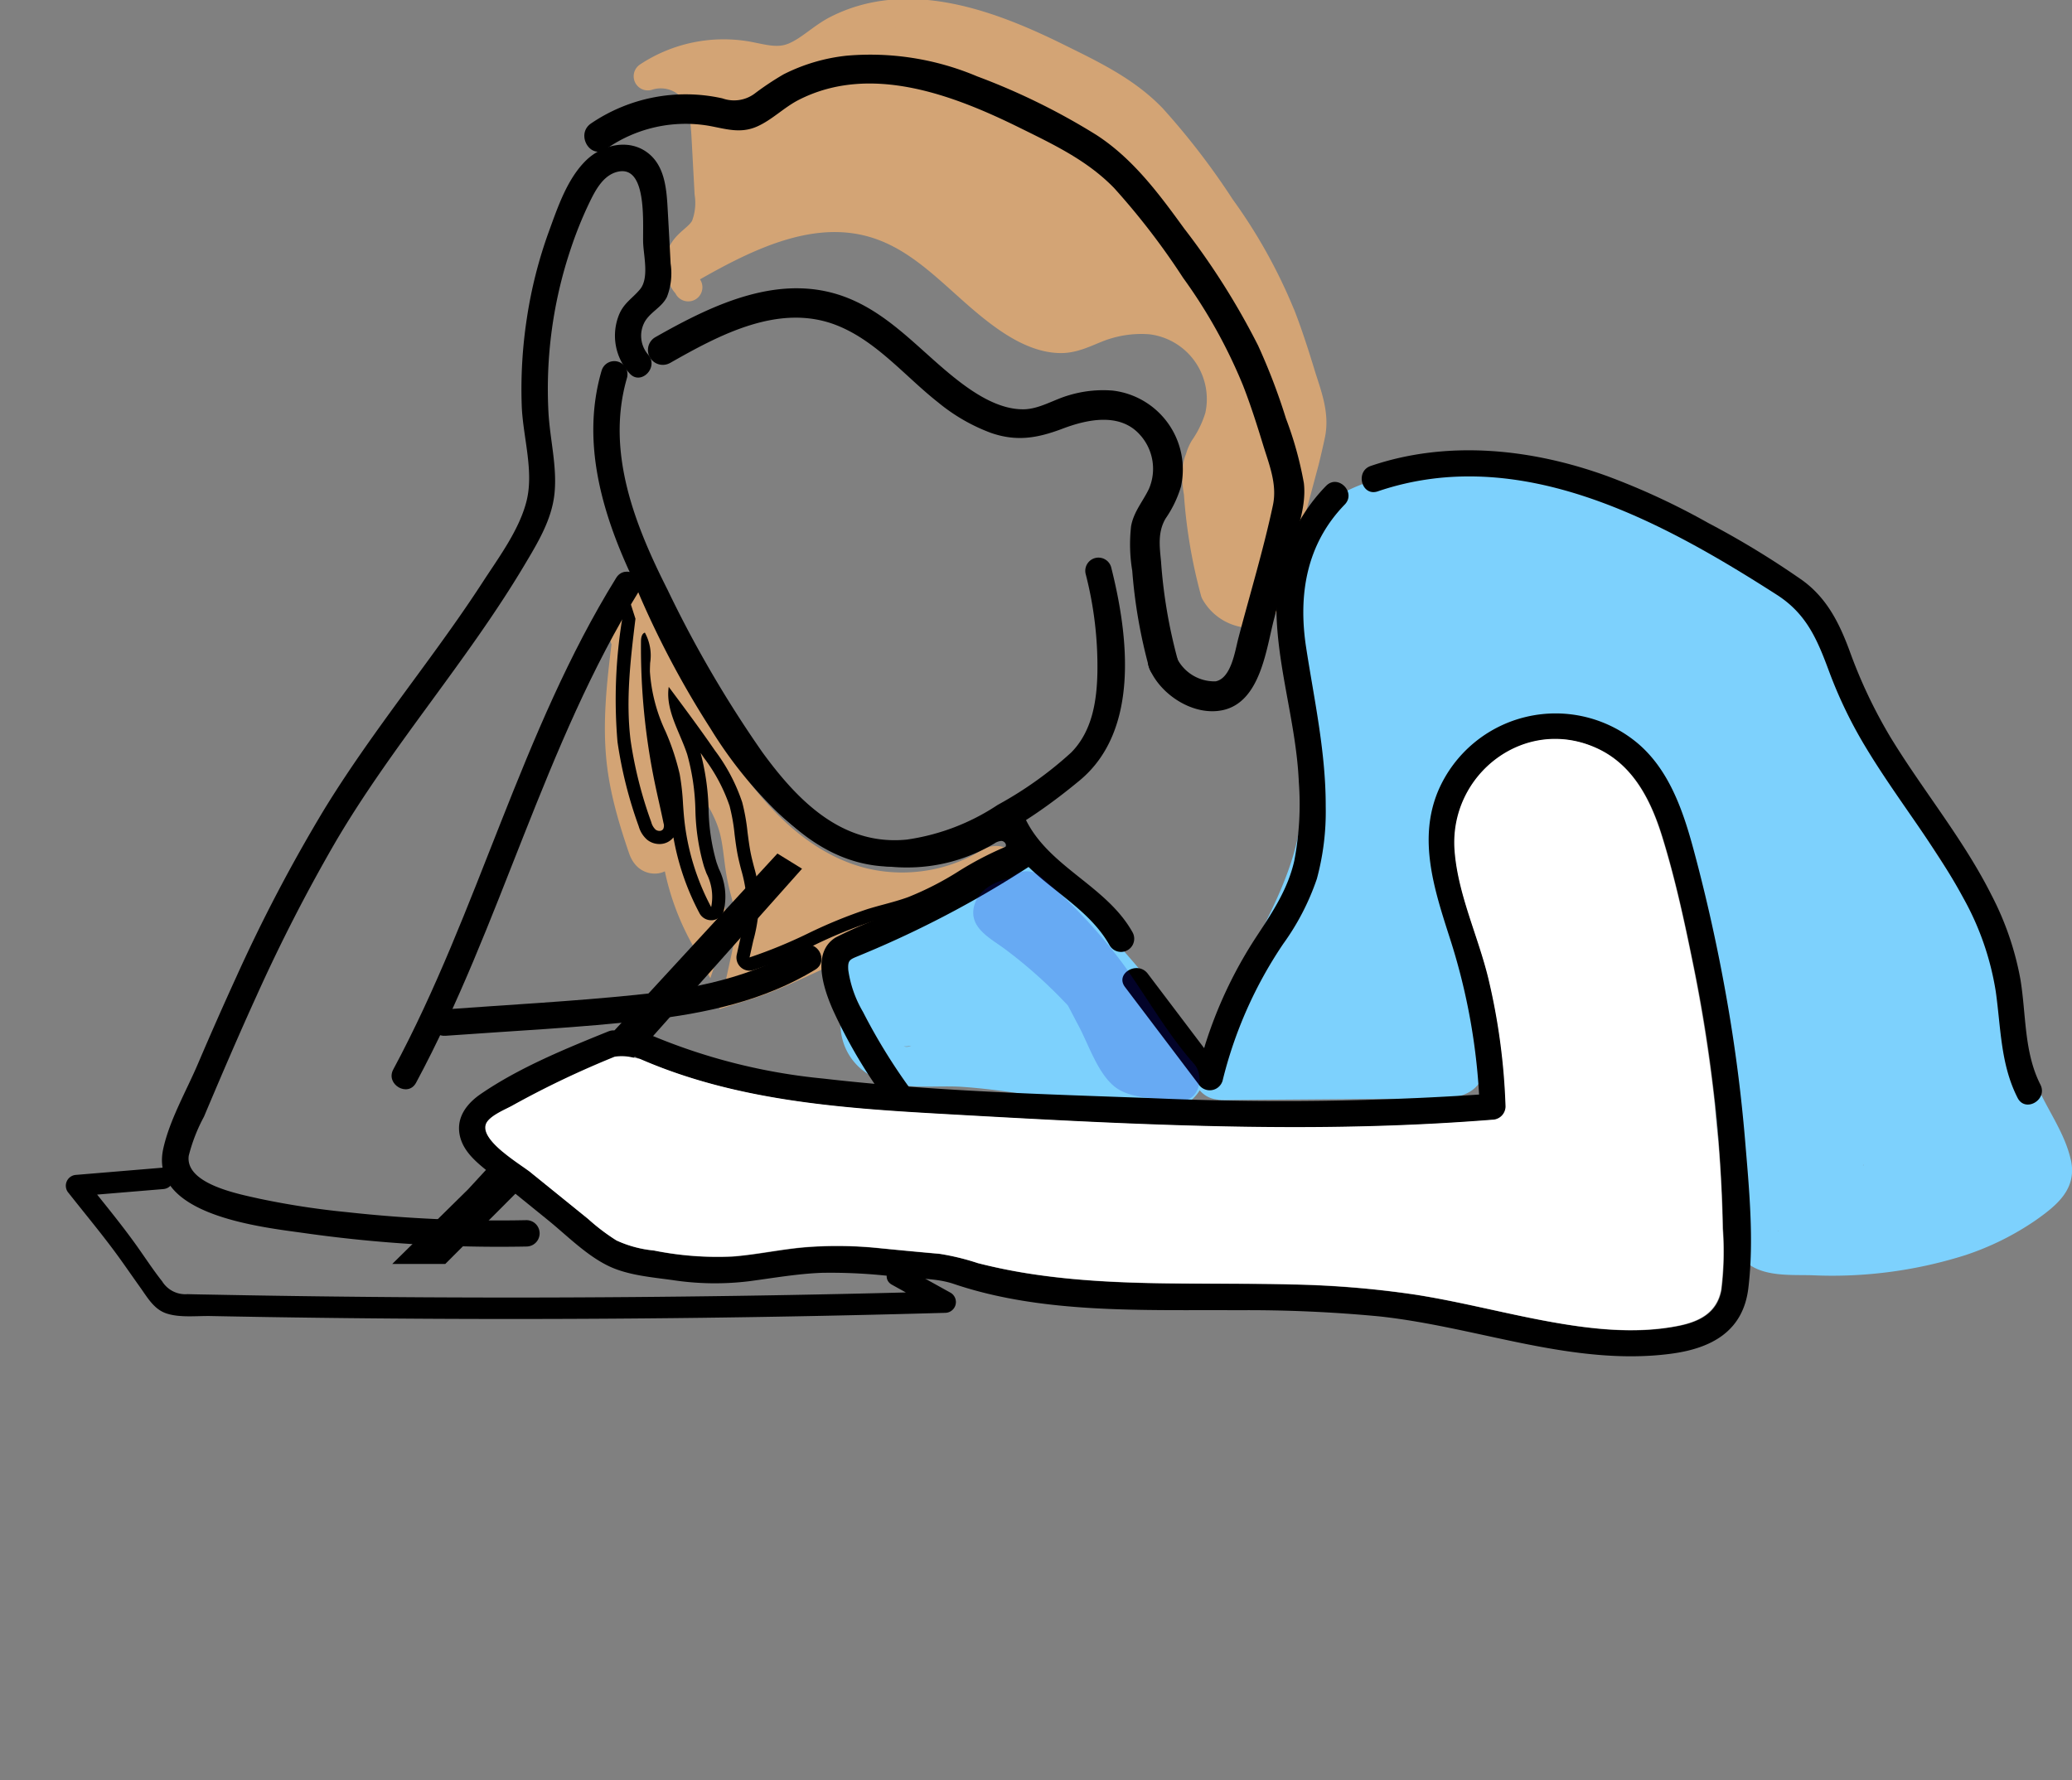 <svg xmlns="http://www.w3.org/2000/svg" width="220" height="189.025" viewBox="0 0 220 189.025">
    <rect x="0" y="0" width="220" height="189.025" fill="#808080" stroke="none"/>
    <defs>
        <clipPath id="0y1xdc1h7a">
            <path data-name="사각형 2030" style="fill:none" d="M0 0h24.024v24.366H0z"/>
        </clipPath>
    </defs>
    <g data-name="그룹 5082">
        <g data-name="패스 3709" style="fill:#d3a475;stroke-linecap:round">
            <path d="m256.685 363.851.372-1.685.066-.297.33-1.495c.368-1.66.747-3.376.574-5.024-.08-.758-.276-1.51-.484-2.308-.123-.47-.25-.958-.353-1.455-.167-.801-.269-1.609-.367-2.39-.134-1.058-.26-2.058-.534-3.017-.536-1.88-1.652-3.595-2.749-5.191a140.73 140.73 0 0 0-2.243-3.16c.075.18.152.36.23.543.294.694.598 1.411.837 2.146.651 2.007.783 4.097.91 6.118.129 2.03.25 3.946.858 5.743.079.234.166.471.26.723.475 1.285 1.014 2.743.506 4.249l-.739 2.188-1.09-2.036a26.468 26.468 0 0 1-2.977-9.75c-.054-.542-.092-1.088-.129-1.617-.073-1.058-.143-2.058-.337-3.038-.288-1.45-.846-2.844-1.436-4.32l-.111-.278c.227 1.75.521 3.492.88 5.217.136.65.284 1.313.427 1.954.165.736.335 1.498.49 2.254.05.246.168.824-.172 1.356a1.46 1.46 0 0 1-1.245.658c-.38 0-.752-.13-1.044-.364-.477-.384-.662-.927-.772-1.252-.887-2.601-1.847-5.691-2.24-8.881-.537-4.357-.024-8.716.489-12.936l-.441-1.38-.124-.388.182-.364.717-1.435.974-1.948.843 2.008.238.566a97.285 97.285 0 0 0 7.448 13.969c2.341 3.64 4.354 6.195 6.526 8.284 2.738 2.635 5.674 4.427 8.728 5.328 1.518.449 3.112.676 4.737.676 3.122 0 6.151-.825 8.76-2.386.286-.17.717-.429 1.258-.429a1.541 1.541 0 0 1 1.391.889 1.32 1.32 0 0 1-.098 1.305l-.174.255-.288.112c-1.669.655-3.206 1.566-4.833 2.53-1.746 1.035-3.551 2.105-5.53 2.824-.893.325-1.806.572-2.69.81-.539.147-1.097.298-1.632.463-2.117.65-4.197 1.611-6.208 2.54-2.035.94-4.14 1.912-6.344 2.601l-1.647.515z" style="stroke:none" transform="translate(-178.948 -258.169)"/>
            <path d="m246.12 323.386-.717 1.435.508 1.588c-.522 4.287-1.044 8.625-.516 12.91.366 2.968 1.23 5.852 2.194 8.682.1.292.212.6.452.794.241.194.654.208.82-.053.114-.178.077-.41.035-.617-.287-1.405-.622-2.8-.915-4.204a70.723 70.723 0 0 1-1.482-15.119c.003-.359.069-.804.41-.92.827 1.152.53 2.721.535 4.14.015 3.795 2.424 7.158 3.163 10.882.31 1.561.32 3.165.48 4.75a25.309 25.309 0 0 0 2.863 9.377c.479-1.418-.286-2.914-.766-4.332-1.285-3.801-.532-8.055-1.772-11.872-.776-2.39-2.335-4.696-1.966-7.182 1.668 2.238 3.338 4.477 4.919 6.777 1.175 1.71 2.316 3.488 2.886 5.483.509 1.782.54 3.664.918 5.479.269 1.291.714 2.55.852 3.861.189 1.791-.202 3.587-.591 5.345l-.397 1.792c4.32-1.35 8.23-3.812 12.557-5.143 1.42-.437 2.879-.75 4.275-1.257 3.651-1.327 6.722-3.926 10.34-5.345.165-.243-.096-.592-.39-.625-.293-.034-.568.13-.821.282-4.241 2.537-9.554 3.21-14.295 1.811-3.453-1.019-6.543-3.07-9.138-5.566-2.595-2.497-4.725-5.436-6.673-8.464a98.048 98.048 0 0 1-7.528-14.118l-.24-.571m.16-4.79 1.92 4.577a96.289 96.289 0 0 0 7.37 13.82c2.297 3.572 4.264 6.071 6.378 8.105 2.621 2.522 5.42 4.234 8.318 5.09 1.427.42 2.925.634 4.454.634 2.941 0 5.793-.776 8.247-2.244.333-.2.954-.57 1.77-.57a2.526 2.526 0 0 1 2.3 1.472c.347.755.28 1.61-.18 2.284l-.348.51-.575.226c-1.593.624-3.097 1.515-4.688 2.458-1.786 1.059-3.632 2.153-5.698 2.904-.933.339-1.867.592-2.77.836-.556.15-1.081.293-1.6.452-2.053.632-4.01 1.536-6.082 2.493-2.065.953-4.2 1.94-6.466 2.648l-3.294 1.03 1.14-5.163c.35-1.582.713-3.217.556-4.703-.072-.683-.259-1.4-.457-2.16a30.898 30.898 0 0 1-.364-1.504c-.175-.84-.28-1.668-.38-2.469-.129-1.02-.25-1.982-.503-2.868-.284-.994-.756-1.956-1.304-2.885.123 1.01.186 2.015.249 3.004.123 1.961.24 3.814.806 5.486.075.22.16.451.25.696.507 1.37 1.137 3.075.516 4.915l-1.476 4.377-2.182-4.071a27.479 27.479 0 0 1-2.646-7.276c-.33.156-.698.24-1.082.24a2.675 2.675 0 0 1-1.67-.586c-.704-.566-.957-1.31-1.093-1.709-.903-2.649-1.881-5.8-2.286-9.08-.542-4.403-.049-8.75.463-12.963l-.623-1.947 3.03-6.058z" style="fill:#d3a475;stroke:none" transform="translate(-178.948 -258.169)"/>
        </g>
        <path data-name="패스 3630" d="M299.124 115.831a54.854 54.854 0 0 0-6.367-11.43 75.836 75.836 0 0 0-7.3-9.507c-2.823-2.922-6.392-4.613-9.987-6.391-7.067-3.5-15.883-6.886-23.52-2.987-1.568.8-2.826 2.124-4.433 2.831-1.737.764-3.274.26-5.041-.07a14.6 14.6 0 0 0-10.586 2.2 4.517 4.517 0 0 1 3.864.533c2.047 1.411 2.18 4.069 2.3 6.32l.3 5.562a6.943 6.943 0 0 1-.392 3.551c-.553 1.112-1.766 1.593-2.36 2.644a3.071 3.071 0 0 0 .366 3.477 1.529 1.529 0 0 1 .21.319h.01a1.474 1.474 0 0 1 .508-2.146c6.183-3.513 13.488-7.062 20.625-4.124 4.62 1.9 7.814 5.849 11.7 8.819 1.9 1.453 4.353 2.983 6.841 2.94 1.657-.029 3.2-1.041 4.772-1.487a12.6 12.6 0 0 1 4.659-.5 8.431 8.431 0 0 1 7.25 10.209 11.972 11.972 0 0 1-1.627 3.376 4.325 4.325 0 0 0-.468 1.146s-.6 1.039-.15 3.561l.017.173a53.913 53.913 0 0 0 1.771 10.419 4.462 4.462 0 0 0 4.025 2.294c1.651-.33 2.056-3.208 2.4-4.526.568-2.176 1.181-4.352 1.776-6.534l1.392-5.2c.222-.911.436-1.824.63-2.738.478-2.245-.416-4.354-1.067-6.487-.642-2.1-1.314-4.2-2.11-6.244" transform="translate(-163.108 -82.379)" style="stroke:#d3a475;stroke-linejoin:round;stroke-width:3px;fill:#d3a475;stroke-linecap:round"/>
        <path data-name="패스 3631" d="M466.309 344.511c-.661-2.956-2.6-5.424-3.723-8.191-1.163-2.862-1.481-5.987-2.356-8.936-1.669-5.625-4.988-10.5-8.172-15.349a87.7 87.7 0 0 1-7.593-14.615c-2.048-4.907-4.25-9.878-8.069-13.7-4.23-4.228-10.1-6.863-15.651-8.854a59.97 59.97 0 0 0-18.287-3.471c-4.874-.152-10.338.193-14.528 2.977-4.946 3.286-5.677 8.738-5.258 14.281.473 6.254 2.305 12.425 1.952 18.732-.358 6.4-4.178 12.368-6.878 18.028l-3.649 7.648a10.262 10.262 0 0 0-1.531-2.528A221.583 221.583 0 0 0 357.9 313.81a4.255 4.255 0 0 0-5.093-.657 86.634 86.634 0 0 1-14.638 7.744c-2.1.852-3.587 2.8-2.935 5.169a4.172 4.172 0 0 0 .955 1.667 6.173 6.173 0 0 0 2.132 7.494c2.906 2.134 6.909 1.322 10.3 1.553 3.182.218 6.323.727 9.471 1.22 3.449.54 6.913 1.075 10.4 1.314 2.036.139 4.185-.294 5.329-2.173a2.779 2.779 0 0 0 1.844.983 2.447 2.447 0 0 0 .54.056l20.6-.155c2.739-.021 6.422.449 7.259-2.951a7.614 7.614 0 0 0-.378-3.714c-.422-1.6-.872-3.191-1.309-4.786-1.612-5.887-3.219-12.144-2.023-18.268a16.508 16.508 0 0 1 3.188-7.353c2.047-2.493 4.677-2.236 7.6-1.605a24.182 24.182 0 0 1 8.467 3.168c2.428 1.659 3.518 4.665 4.45 7.33a77.267 77.267 0 0 1 3.567 17.887c.614 6.145.94 12.317 1.734 18.444.339 2.618.336 6.25 1.862 8.5 1.6 2.354 5.084 2.043 7.592 2.107a46.8 46.8 0 0 0 16.326-2.142 29.571 29.571 0 0 0 7.384-3.655c2.312-1.621 4.487-3.369 3.792-6.478M342.4 332.474a1.9 1.9 0 0 0 .791-.077.944.944 0 0 1-.791.077m92.859 19.566.026.013c.014.092.01.127-.026-.013m9.009-6.862c-.02-.022 0-.1.029-.211l-.029.211" transform="translate(-246.44 -221.362)" style="fill:#7dd1fd"/>
        <path data-name="패스 3632" d="M63.87 39.381c-2.2 7.554.07 15.2 3.319 22.079a118.723 118.723 0 0 0 11.709 20.345c4.057 5.443 9.177 10.5 16.464 10.218 7.066-.275 13.987-4.757 19.281-9.15 6.407-5.317 5.158-15.438 3.34-22.63a1.4 1.4 0 0 0-2.7.745 39.2 39.2 0 0 1 1.237 10.4c-.06 3.055-.545 6.249-2.776 8.518a40.043 40.043 0 0 1-7.816 5.572 23.393 23.393 0 0 1-9.64 3.68c-6.886.686-11.6-4.144-15.344-9.28a123.365 123.365 0 0 1-10.063-17.247c-3.5-6.928-6.579-14.7-4.307-22.508a1.4 1.4 0 0 0-2.7-.745"/>
        <path data-name="패스 3633" d="M106.46 88.378c2.5 5.2 8.594 7.086 11.362 12.022a1.401 1.401 0 0 0 2.419-1.414c-2.779-4.956-8.9-6.9-11.362-12.022-.78-1.625-3.2-.205-2.419 1.414"/>
        <path data-name="패스 3634" d="M108.199 89.387a110.481 110.481 0 0 1-9.673 5.655q-2.419 1.25-4.9 2.376a43.987 43.987 0 0 0-4.894 2.135c-2.6 1.6-1.268 5.468-.311 7.659a53.95 53.95 0 0 0 5.77 9.772c1.044 1.45 3.475.053 2.419-1.414a61.48 61.48 0 0 1-4.983-8.119 12.131 12.131 0 0 1-1.559-4.436c-.071-1.072.161-1.119 1.11-1.511q.908-.375 1.811-.762a109.21 109.21 0 0 0 16.623-8.937c1.5-.982.1-3.409-1.414-2.419"/>
        <path data-name="패스 3635" d="M140.8 51.598a18.567 18.567 0 0 0-5.263 13.664c.179 5.978 2.106 11.762 2.367 17.759a31.941 31.941 0 0 1-.477 8.375c-.673 2.991-2.279 5.412-3.937 7.935a46.114 46.114 0 0 0-6.384 14.707l2.56-.335-7.8-10.306c-1.074-1.419-3.508-.025-2.419 1.414l7.8 10.306a1.422 1.422 0 0 0 2.56-.335 45.01 45.01 0 0 1 6.447-14.558 26.089 26.089 0 0 0 3.568-6.9 27.276 27.276 0 0 0 .939-7.669c.014-5.756-1.2-11.211-2.074-16.859-.871-5.624.018-11.022 4.094-15.216 1.257-1.294-.722-3.277-1.981-1.981"/>
        <path data-name="패스 3636" d="M68.818 37.659a3.071 3.071 0 0 1-.366-3.477c.594-1.051 1.807-1.532 2.36-2.644a6.942 6.942 0 0 0 .392-3.551q-.141-2.781-.3-5.562c-.123-2.252-.255-4.91-2.3-6.32-1.991-1.372-4.677-.7-6.334.887-2.018 1.937-3.036 4.972-3.972 7.539a47.783 47.783 0 0 0-2.361 9.29 49.627 49.627 0 0 0-.538 9.328c.128 3.216 1.295 6.843.521 10.006-.755 3.085-2.963 6.035-4.669 8.665-1.775 2.735-3.667 5.392-5.587 8.027-3.862 5.3-7.825 10.531-11.253 16.13a169.939 169.939 0 0 0-9.34 17.81 394.47 394.47 0 0 0-4.072 9.223c-1.224 2.861-3 5.938-3.666 8.982-1.551 7.092 10.474 8.318 15.063 8.965a147.534 147.534 0 0 0 23.5 1.415 1.4 1.4 0 0 0 0-2.8 146.036 146.036 0 0 1-19.064-.852 85.1 85.1 0 0 1-9.323-1.434c-2.15-.486-7.859-1.546-7.47-4.547a17.854 17.854 0 0 1 1.62-4.157q.94-2.23 1.891-4.455c1.2-2.79 2.412-5.572 3.673-8.333a179.358 179.358 0 0 1 8.442-16.455c6.013-10.22 13.943-19.134 20.009-29.314 1.394-2.34 2.889-4.778 3.192-7.54.317-2.887-.479-5.834-.633-8.718a46.732 46.732 0 0 1 2.361-17.322 41.555 41.555 0 0 1 1.926-4.8c.65-1.352 1.5-3.078 3.123-3.419 3.185-.671 2.557 5.906 2.651 7.677.075 1.4.622 3.679-.345 4.83-.8.95-1.688 1.434-2.2 2.637a5.937 5.937 0 0 0 1.089 6.271c1.185 1.363 3.159-.625 1.981-1.981"/>
        <path data-name="패스 3637" d="M65.424 61.367c-10.111 16.348-14.6 35.333-23.667 52.2-.854 1.588 1.564 3 2.419 1.414 9.071-16.863 13.558-35.851 23.667-52.2.951-1.538-1.471-2.946-2.419-1.414"/>
        <path data-name="패스 3638" d="M47.279 109.995c7.123-.52 14.289-.857 21.387-1.665 6.252-.712 12.459-2.05 17.893-5.359 1.538-.937.131-3.36-1.414-2.419-5.345 3.255-11.5 4.474-17.656 5.1-6.717.688-13.477 1.046-20.21 1.538-1.788.131-1.8 2.933 0 2.8"/>
        <path data-name="패스 3639" d="M146.295 52.176c15-5.1 30.023 3.072 42.365 10.987 3.167 2.031 4.3 4.766 5.561 8.172a47.6 47.6 0 0 0 3.968 8.169c3.254 5.379 7.264 10.281 10.254 15.824a29.9 29.9 0 0 1 3.464 9.973c.546 3.868.5 7.724 2.318 11.289.818 1.607 3.236.191 2.419-1.414-1.76-3.46-1.5-7.465-2.126-11.205a31.6 31.6 0 0 0-3.056-8.9c-2.982-5.943-7.265-11.093-10.717-16.751a52.6 52.6 0 0 1-4.375-9.246c-1.082-2.913-2.389-5.533-4.949-7.414a92.776 92.776 0 0 0-10.037-6.119 75.274 75.274 0 0 0-10.723-4.978c-8.011-2.91-16.93-3.867-25.112-1.085-1.7.577-.969 3.284.745 2.7"/>
        <path data-name="패스 3640" d="m17.328 123.994-9.225.769a1.156 1.156 0 0 0-.803 1.943c1.587 2.014 3.232 3.993 4.766 6.048.964 1.292 1.872 2.632 2.811 3.943.764 1.068 1.461 2.331 2.773 2.774 1.435.484 3.224.255 4.717.284q2.973.058 5.947.106 23.088.368 46.181.081 12.944-.161 25.884-.528a1.147 1.147 0 0 0 .575-2.121l-5.1-2.828c-1.282-.712-2.432 1.254-1.149 1.965l5.1 2.828.574-2.121q-22.208.625-44.427.653-11.021.011-22.041-.126-5.6-.07-11.194-.178c-.932-.018-1.866-.028-2.8-.057a2.891 2.891 0 0 1-2.7-1.36c-1.055-1.332-1.978-2.783-2.977-4.158-1.692-2.331-3.545-4.552-5.328-6.813l-.8 1.943 9.225-.769c1.449-.121 1.462-2.4 0-2.276"/>
        <path data-name="패스 3641" d="M71.137 38.551c5.243-2.979 11.636-6.44 17.769-3.98 4.206 1.686 7.219 5.428 10.708 8.166a19.421 19.421 0 0 0 5.615 3.238c2.761.952 4.965.541 7.622-.463 2.568-.97 5.97-1.7 8.093.558a5.384 5.384 0 0 1 1.046 5.845c-.655 1.366-1.611 2.417-1.893 3.957a17.069 17.069 0 0 0 .122 4.737 54.5 54.5 0 0 0 1.79 10.288c.578 1.939 3.621 1.113 3.039-.838a53.889 53.889 0 0 1-1.771-10.419c-.153-1.615-.371-3.12.485-4.579a11.969 11.969 0 0 0 1.627-3.376 8.431 8.431 0 0 0-7.25-10.208 12.594 12.594 0 0 0-4.659.5c-1.567.446-3.115 1.458-4.772 1.487-2.488.043-4.941-1.486-6.841-2.94-3.884-2.971-7.078-6.917-11.7-8.819-7.137-2.938-14.442.611-20.625 4.124a1.577 1.577 0 0 0 1.591 2.722"/>
        <path data-name="패스 3642" d="M64.34 15.834a14.66 14.66 0 0 1 10.99-2.464c1.767.33 3.3.834 5.041.07 1.607-.707 2.865-2.03 4.433-2.831 7.637-3.9 16.453-.508 23.52 2.986 3.6 1.778 7.164 3.469 9.987 6.391a75.866 75.866 0 0 1 7.3 9.507 54.865 54.865 0 0 1 6.367 11.43c.8 2.048 1.468 4.143 2.11 6.244.651 2.133 1.545 4.242 1.067 6.487-1.012 4.757-2.453 9.468-3.682 14.174-.344 1.318-.75 4.2-2.4 4.526a4.461 4.461 0 0 1-4.025-2.294c-.742-1.861-3.792-1.049-3.039.838 1.132 2.84 4.71 5.2 7.844 4.509 3.982-.878 4.589-6.47 5.418-9.656l1.937-7.449c.585-2.251 1.514-4.653 1.232-7.009a38.141 38.141 0 0 0-1.9-6.853 64.819 64.819 0 0 0-2.966-7.76 77.621 77.621 0 0 0-7.845-12.418c-2.68-3.695-5.433-7.413-9.317-9.931a70.79 70.79 0 0 0-12.668-6.225 29.1 29.1 0 0 0-13.842-2.193 19.349 19.349 0 0 0-6.692 1.975 30.316 30.316 0 0 0-3.135 2.09 3.668 3.668 0 0 1-3.364.47 17.873 17.873 0 0 0-13.961 2.665c-1.663 1.14-.088 3.872 1.591 2.722"/>
        <path data-name="제외 1" d="M14.26 41.8a1.4 1.4 0 0 1-1.368-1.7l.4-1.792a15.738 15.738 0 0 0 .566-4.9 15.506 15.506 0 0 0-.471-2.244l-.008-.031a29.527 29.527 0 0 1-.351-1.448c-.169-.81-.271-1.619-.37-2.4v-.021a19.847 19.847 0 0 0-.528-2.964 18.138 18.138 0 0 0-2.693-5.07q-.189-.275-.381-.55a25.97 25.97 0 0 1 .844 5.946v.013a21.836 21.836 0 0 0 .836 5.626c.076.227.162.46.245.684l.01.027a6.674 6.674 0 0 1 .51 4.516 1.4 1.4 0 0 1-1.211.949h-.117a1.4 1.4 0 0 1-1.234-.739 27.056 27.056 0 0 1-2.77-8.061 1.864 1.864 0 0 1-1.487.708 2.081 2.081 0 0 1-1.3-.453 2.943 2.943 0 0 1-.9-1.434 45.352 45.352 0 0 1-2.251-8.957A53.316 53.316 0 0 1 .71 4.559L.3 3.263A1.394 1.394 0 0 1 .376 2.21L1.094.774A1.392 1.392 0 0 1 2.346 0h.047a1.405 1.405 0 0 1 1.246.859l.239.571a96.871 96.871 0 0 0 7.414 13.9 44.274 44.274 0 0 0 6.467 8.212 21.073 21.073 0 0 0 8.563 5.233 16.329 16.329 0 0 0 4.624.659 16.645 16.645 0 0 0 8.554-2.328 2.824 2.824 0 0 1 1.463-.485 2.1 2.1 0 0 1 .236.014 1.924 1.924 0 0 1 1.519 1.108 1.721 1.721 0 0 1-.13 1.7 1.4 1.4 0 0 1-.647.516 33.482 33.482 0 0 0-4.775 2.5 33.581 33.581 0 0 1-5.6 2.856c-.908.33-1.826.578-2.714.819h-.006a49.75 49.75 0 0 0-1.622.458 49.277 49.277 0 0 0-6.157 2.522l-.024.011a53.008 53.008 0 0 1-6.369 2.608 1.4 1.4 0 0 1-.414.067zM5.672 11.66l.028.04c1.63 2.187 3.316 4.448 4.886 6.733a19.3 19.3 0 0 1 2.886 5.483 21.2 21.2 0 0 1 .564 3.167c.1.762.2 1.549.354 2.311.1.472.222.947.342 1.407a16.873 16.873 0 0 1 .51 2.454 16.724 16.724 0 0 1-.592 5.345l-.4 1.792a52.138 52.138 0 0 0 6.226-2.556 51.272 51.272 0 0 1 6.331-2.588 52.205 52.205 0 0 1 1.665-.471c.863-.234 1.755-.475 2.61-.786a32.543 32.543 0 0 0 5.36-2.744 35.022 35.022 0 0 1 4.979-2.6.321.321 0 0 0 .016-.324.537.537 0 0 0-.4-.3.687.687 0 0 0-.079 0 1.512 1.512 0 0 0-.738.284 18.065 18.065 0 0 1-9.279 2.531 17.727 17.727 0 0 1-5.02-.716 22.458 22.458 0 0 1-9.138-5.566 45.525 45.525 0 0 1-6.674-8.465A98.33 98.33 0 0 1 2.587 1.972l-.24-.572-.718 1.436.508 1.589c-.515 4.227-1.047 8.6-.516 12.91a44.045 44.045 0 0 0 2.193 8.681 1.669 1.669 0 0 0 .453.795.678.678 0 0 0 .418.144.461.461 0 0 0 .4-.2.835.835 0 0 0 .034-.617c-.152-.744-.32-1.5-.483-2.227-.145-.648-.294-1.317-.431-1.977a70.784 70.784 0 0 1-1.48-15.116c.005-.52.143-.83.41-.92a5.04 5.04 0 0 1 .56 3.226c-.012.3-.025.613-.024.912a17.681 17.681 0 0 0 1.674 6.386 25.868 25.868 0 0 1 1.488 4.5 25.169 25.169 0 0 1 .354 3.162c.036.521.073 1.06.127 1.587a25.472 25.472 0 0 0 2.863 9.378 5.447 5.447 0 0 0-.5-3.585c-.091-.246-.185-.5-.269-.747a23.263 23.263 0 0 1-.907-6 23.842 23.842 0 0 0-.865-5.874c-.225-.693-.521-1.39-.806-2.064-.7-1.648-1.421-3.351-1.16-5.115z" transform="translate(65.334 61.281)" style="stroke:transparent;stroke-miterlimit:10"/>
        <path data-name="패스 3645" d="m54.602 126.578 30.556-34.326-2.614-1.613-32.85 35.665-8.048 7.92h5.632l4.758-4.766 2.763-2.768z"/>
        <g data-name="그룹 5062" style="opacity:.2">
            <g data-name="그룹 5061">
                <g data-name="그룹 5060" style="clip-path:url(#0y1xdc1h7a)" transform="translate(103.337 92.52)">
                    <path data-name="패스 3646" d="M418.851 466.314c-2.848-3.219-4.946-6.983-7.439-10.467a55.4 55.4 0 0 0-8.808-9.405 2.333 2.333 0 0 0-3.272.175c-1.637.269-3.337 1.2-3.808 2.809-.7 2.373 1.654 3.512 3.238 4.686a50.279 50.279 0 0 1 6.69 6l1.191 2.268c1.026 1.954 1.926 4.732 3.613 6.218 1.727 1.522 4.829 1.336 6.985 1.6 2.127.259 2.771-2.573 1.609-3.886" transform="translate(-395.398 -445.85)" style="fill:#0d0dcc"/>
                </g>
            </g>
        </g>
        <path data-name="패스 3647" d="M64.596 109.527c-4.578 1.853-9.46 3.842-13.552 6.647-1.411.968-2.534 2.364-2.267 4.17.3 2.021 2.087 3.293 3.563 4.488l5.8 4.7c2.042 1.652 4.1 3.768 6.484 4.914 2.044.982 4.563 1.181 6.782 1.49a29.9 29.9 0 0 0 8.158.119c2.558-.339 5.083-.788 7.668-.889a56.609 56.609 0 0 1 8.058.438c2 .205 4.092.1 5.992.744 9.507 3.216 20.236 2.728 30.123 2.788a147.349 147.349 0 0 1 15.073.658c5.26.573 10.377 1.9 15.556 2.933 5.075 1.009 10.259 1.718 15.424 1.026 4.232-.567 7.615-2.351 8.175-6.946.625-5.125.078-10.62-.346-15.741a166.05 166.05 0 0 0-1.97-15.1 181.36 181.36 0 0 0-3.488-15.711c-1.1-4.084-2.562-8.417-5.875-11.265a13.563 13.563 0 0 0-21.241 4.967c-2.189 5.174-.413 10.545 1.207 15.6a66.187 66.187 0 0 1 3.187 17.976l1.4-1.4a312.678 312.678 0 0 1-36.232.481c-11.586-.424-23.316-.742-34.838-2.075a62.6 62.6 0 0 1-18.454-4.668c-1.632-.73-3.059 1.683-1.414 2.419 10.188 4.561 21.331 5.395 32.335 6.015 12.4.7 24.8 1.4 37.223 1.415 7.135.01 14.268-.219 21.381-.785a1.425 1.425 0 0 0 1.4-1.4 67.959 67.959 0 0 0-1.828-13.608c-1.09-4.507-3.238-8.926-3.585-13.581-.608-8.16 7.585-14.405 15.207-10.812 3.77 1.778 5.626 5.5 6.807 9.306 1.343 4.325 2.318 8.8 3.222 13.229a155.293 155.293 0 0 1 3.225 28.431 33.024 33.024 0 0 1-.164 6.491c-.452 2.427-2.3 3.37-4.545 3.82-4.644.93-9.556.328-14.16-.531s-9.129-2.052-13.752-2.776a101.9 101.9 0 0 0-13.138-1.087c-9.032-.235-18.149.262-27.122-1.034a58.581 58.581 0 0 1-6.211-1.228 25.542 25.542 0 0 0-4.054-.987c-2.179-.193-4.351-.4-6.526-.615a43.313 43.313 0 0 0-7.4-.114c-2.7.19-5.344.8-8.039 1.009a34.13 34.13 0 0 1-8.379-.634 12.25 12.25 0 0 1-3.97-1.066 21.7 21.7 0 0 1-3-2.276l-6.064-4.913c-1.091-.882-5.455-3.414-4.779-5.18.325-.849 2.058-1.542 2.754-1.928q1.724-.957 3.485-1.846 3.654-1.843 7.45-3.376c1.65-.668.929-3.379-.745-2.7"/>
        <path data-name="패스 3648" d="M313.653 430.875q-.2-1.949-.372-3.9a165.39 165.39 0 0 0-2.389-15.238c-.9-4.434-1.879-8.9-3.222-13.229-1.18-3.8-3.037-7.529-6.807-9.306-7.622-3.594-15.815 2.652-15.207 10.812.347 4.656 2.495 9.074 3.585 13.582a67.939 67.939 0 0 1 1.828 13.608 1.425 1.425 0 0 1-1.4 1.4c-7.113.566-14.246.795-21.381.785-12.42-.017-24.826-.715-37.223-1.415-10.845-.612-21.825-1.433-31.893-5.823l-1.1-.222a5.1 5.1 0 0 0-1.591-.018q-3.783 1.532-7.43 3.367-1.76.888-3.485 1.846c-.7.386-2.428 1.079-2.754 1.928-.677 1.766 3.688 4.3 4.779 5.18l6.067 4.909a21.689 21.689 0 0 0 3 2.276 12.25 12.25 0 0 0 3.97 1.066 34.148 34.148 0 0 0 8.379.634c2.694-.211 5.338-.82 8.039-1.009a43.35 43.35 0 0 1 7.4.114c2.176.221 4.347.422 6.526.616a25.514 25.514 0 0 1 4.054.987 58.581 58.581 0 0 0 6.211 1.228c8.973 1.3 18.09.8 27.122 1.034a101.906 101.906 0 0 1 13.138 1.087c4.623.724 9.155 1.918 13.752 2.776s9.516 1.461 14.16.531c2.245-.45 4.093-1.393 4.545-3.82a33.024 33.024 0 0 0 .164-6.491q-.077-4.655-.464-9.292" transform="translate(-131.215 -309.698)" style="fill:#fff"/>
        <path data-name="사각형 2032" transform="translate(0 28.89)" style="fill:none" d="M0 0h213v160.135H0z"/>
    </g>
</svg>
